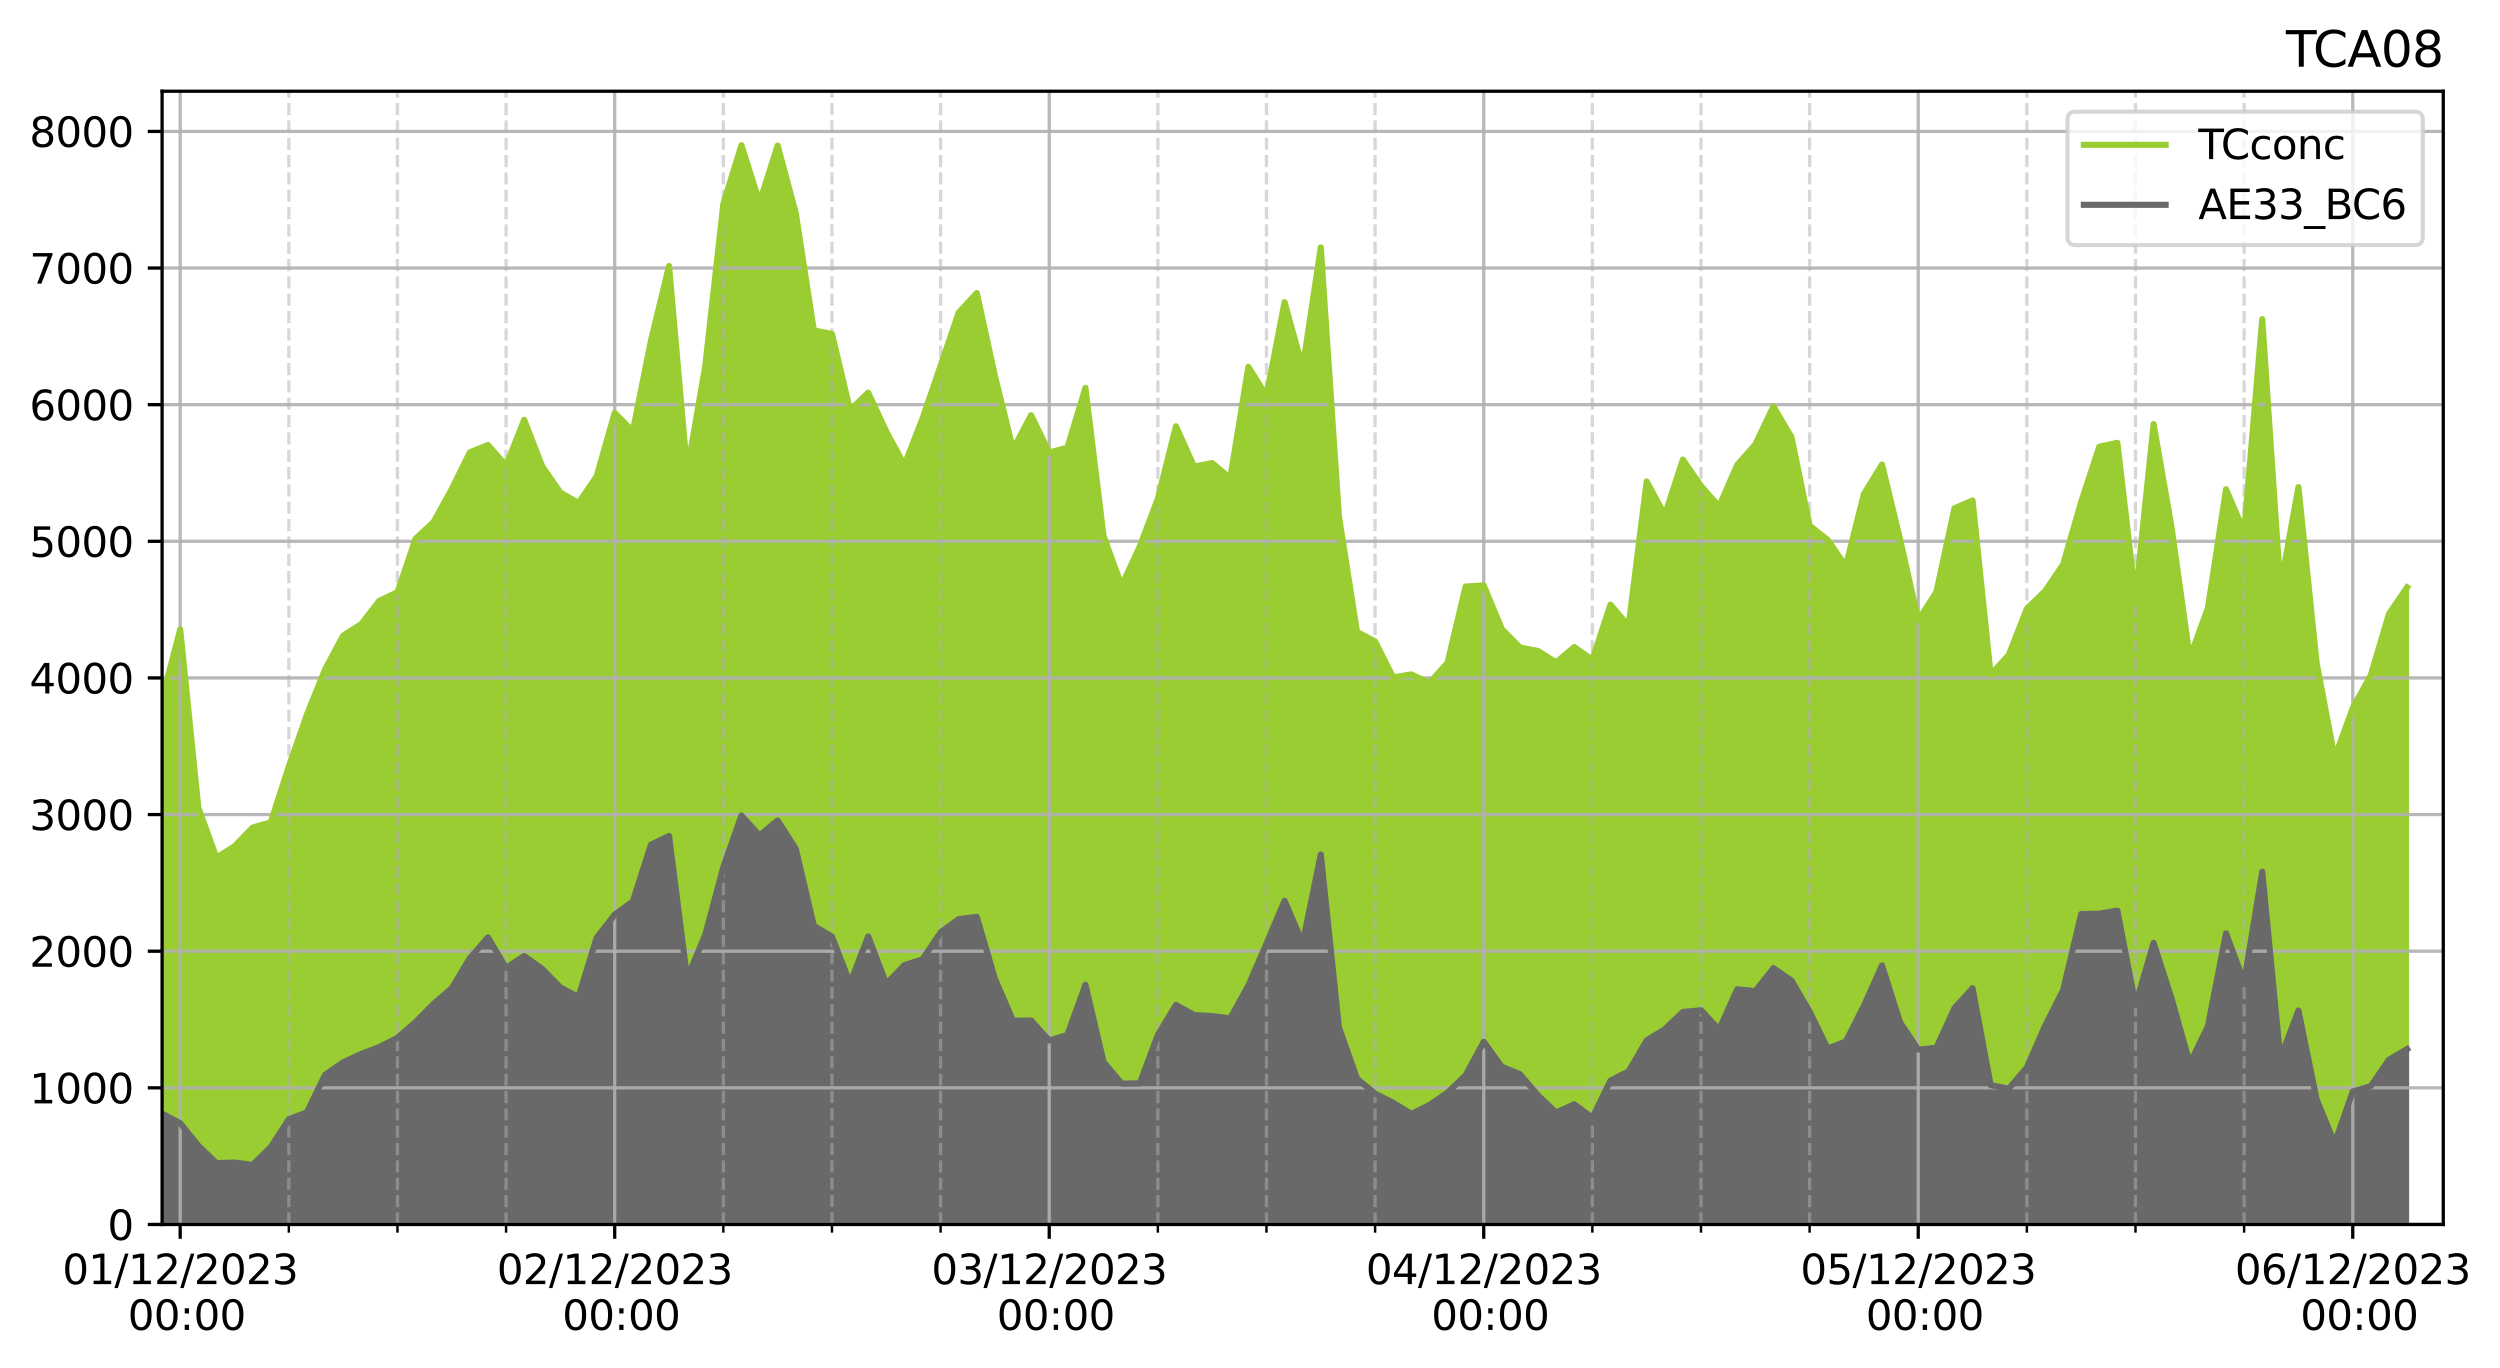 <?xml version="1.0" encoding="utf-8" standalone="no"?>
<!DOCTYPE svg PUBLIC "-//W3C//DTD SVG 1.1//EN"
  "http://www.w3.org/Graphics/SVG/1.1/DTD/svg11.dtd">
<svg xmlns:xlink="http://www.w3.org/1999/xlink" width="611.526pt" height="334.594pt" viewBox="0 0 611.526 334.594" xmlns="http://www.w3.org/2000/svg" version="1.1">
 <defs>
  <style type="text/css">*{stroke-linejoin: round; stroke-linecap: butt}</style>
 </defs>
 <g id="figure_1">
  <g id="patch_1">
   <path d="M 0 334.594 
L 611.526 334.594 
L 611.526 0 
L 0 0 
z
" style="fill: #ffffff"/>
  </g>
  <g id="axes_1">
   <g id="patch_2">
    <path d="M 39.65 299.518 
L 597.65 299.518 
L 597.65 22.318 
L 39.65 22.318 
z
" style="fill: #ffffff"/>
   </g>
   <g id="PolyCollection_1">
    <defs>
     <path id="mfa5f614b4b" d="M 39.65 -35.076 
L 39.65 -163.617 
L 44.079 -180.629 
L 48.507 -137.08 
L 52.936 -124.814 
L 57.364 -127.588 
L 61.793 -132.167 
L 66.221 -133.437 
L 70.65 -147.106 
L 75.079 -159.807 
L 79.507 -170.836 
L 83.936 -179.125 
L 88.364 -181.932 
L 92.793 -187.647 
L 97.221 -189.719 
L 101.65 -202.821 
L 106.079 -206.932 
L 110.507 -214.986 
L 114.936 -223.943 
L 119.364 -225.748 
L 123.793 -220.701 
L 128.221 -231.898 
L 132.65 -220.501 
L 137.079 -214.117 
L 141.507 -211.577 
L 145.936 -218.061 
L 150.364 -233.602 
L 154.793 -229.124 
L 159.221 -251.249 
L 163.65 -269.531 
L 168.079 -219.264 
L 172.507 -245.033 
L 176.936 -284.704 
L 181.364 -299.076 
L 185.793 -285.072 
L 190.221 -298.976 
L 194.65 -282.499 
L 199.079 -253.756 
L 203.507 -252.92 
L 207.936 -234.271 
L 212.364 -238.549 
L 216.793 -229.057 
L 221.221 -220.835 
L 225.65 -232.199 
L 230.079 -245.133 
L 234.507 -258.134 
L 238.936 -262.913 
L 243.364 -242.66 
L 247.793 -224.679 
L 252.221 -233.034 
L 256.65 -223.91 
L 261.079 -225.08 
L 265.507 -239.719 
L 269.936 -203.489 
L 274.364 -191.324 
L 278.793 -200.916 
L 283.221 -212.613 
L 287.65 -230.327 
L 292.079 -220.468 
L 296.507 -221.336 
L 300.936 -217.627 
L 305.364 -244.866 
L 309.793 -237.78 
L 314.221 -260.674 
L 318.65 -244.598 
L 323.079 -274.076 
L 327.507 -208.369 
L 331.936 -180.027 
L 336.364 -177.687 
L 340.793 -168.897 
L 345.221 -169.633 
L 349.65 -167.527 
L 354.079 -172.474 
L 358.507 -191.123 
L 362.936 -191.39 
L 367.364 -180.729 
L 371.793 -176.217 
L 376.221 -175.348 
L 380.65 -172.574 
L 385.079 -176.317 
L 389.507 -173.209 
L 393.936 -186.711 
L 398.364 -181.464 
L 402.793 -216.825 
L 407.221 -208.603 
L 411.65 -222.172 
L 416.079 -215.722 
L 420.507 -210.708 
L 424.936 -220.869 
L 429.364 -225.882 
L 433.793 -235.173 
L 438.221 -227.653 
L 442.65 -206.029 
L 447.079 -202.52 
L 451.507 -196.136 
L 455.936 -213.783 
L 460.364 -220.969 
L 464.793 -202.587 
L 469.221 -182.868 
L 473.65 -189.753 
L 478.079 -210.24 
L 482.507 -212.179 
L 486.936 -169.532 
L 491.364 -174.412 
L 495.793 -185.709 
L 500.221 -189.987 
L 504.65 -196.504 
L 509.079 -211.845 
L 513.507 -225.314 
L 517.936 -226.283 
L 522.364 -188.182 
L 526.793 -230.862 
L 531.221 -205.361 
L 535.65 -173.677 
L 540.079 -185.876 
L 544.507 -214.919 
L 548.936 -204.559 
L 553.364 -256.53 
L 557.793 -190.923 
L 562.221 -215.454 
L 566.65 -172.574 
L 571.079 -149.212 
L 575.507 -161.411 
L 579.936 -169.466 
L 584.364 -184.439 
L 588.793 -190.923 
L 588.793 -190.923 
L 588.793 -190.923 
L 588.793 -35.076 
L 588.793 -35.076 
L 588.793 -35.076 
L 588.793 -35.076 
L 584.364 -35.076 
L 579.936 -35.076 
L 575.507 -35.076 
L 571.079 -35.076 
L 566.65 -35.076 
L 562.221 -35.076 
L 557.793 -35.076 
L 553.364 -35.076 
L 548.936 -35.076 
L 544.507 -35.076 
L 540.079 -35.076 
L 535.65 -35.076 
L 531.221 -35.076 
L 526.793 -35.076 
L 522.364 -35.076 
L 517.936 -35.076 
L 513.507 -35.076 
L 509.079 -35.076 
L 504.65 -35.076 
L 500.221 -35.076 
L 495.793 -35.076 
L 491.364 -35.076 
L 486.936 -35.076 
L 482.507 -35.076 
L 478.079 -35.076 
L 473.65 -35.076 
L 469.221 -35.076 
L 464.793 -35.076 
L 460.364 -35.076 
L 455.936 -35.076 
L 451.507 -35.076 
L 447.079 -35.076 
L 442.65 -35.076 
L 438.221 -35.076 
L 433.793 -35.076 
L 429.364 -35.076 
L 424.936 -35.076 
L 420.507 -35.076 
L 416.079 -35.076 
L 411.65 -35.076 
L 407.221 -35.076 
L 402.793 -35.076 
L 398.364 -35.076 
L 393.936 -35.076 
L 389.507 -35.076 
L 385.079 -35.076 
L 380.65 -35.076 
L 376.221 -35.076 
L 371.793 -35.076 
L 367.364 -35.076 
L 362.936 -35.076 
L 358.507 -35.076 
L 354.079 -35.076 
L 349.65 -35.076 
L 345.221 -35.076 
L 340.793 -35.076 
L 336.364 -35.076 
L 331.936 -35.076 
L 327.507 -35.076 
L 323.079 -35.076 
L 318.65 -35.076 
L 314.221 -35.076 
L 309.793 -35.076 
L 305.364 -35.076 
L 300.936 -35.076 
L 296.507 -35.076 
L 292.079 -35.076 
L 287.65 -35.076 
L 283.221 -35.076 
L 278.793 -35.076 
L 274.364 -35.076 
L 269.936 -35.076 
L 265.507 -35.076 
L 261.079 -35.076 
L 256.65 -35.076 
L 252.221 -35.076 
L 247.793 -35.076 
L 243.364 -35.076 
L 238.936 -35.076 
L 234.507 -35.076 
L 230.079 -35.076 
L 225.65 -35.076 
L 221.221 -35.076 
L 216.793 -35.076 
L 212.364 -35.076 
L 207.936 -35.076 
L 203.507 -35.076 
L 199.079 -35.076 
L 194.65 -35.076 
L 190.221 -35.076 
L 185.793 -35.076 
L 181.364 -35.076 
L 176.936 -35.076 
L 172.507 -35.076 
L 168.079 -35.076 
L 163.65 -35.076 
L 159.221 -35.076 
L 154.793 -35.076 
L 150.364 -35.076 
L 145.936 -35.076 
L 141.507 -35.076 
L 137.079 -35.076 
L 132.65 -35.076 
L 128.221 -35.076 
L 123.793 -35.076 
L 119.364 -35.076 
L 114.936 -35.076 
L 110.507 -35.076 
L 106.079 -35.076 
L 101.65 -35.076 
L 97.221 -35.076 
L 92.793 -35.076 
L 88.364 -35.076 
L 83.936 -35.076 
L 79.507 -35.076 
L 75.079 -35.076 
L 70.65 -35.076 
L 66.221 -35.076 
L 61.793 -35.076 
L 57.364 -35.076 
L 52.936 -35.076 
L 48.507 -35.076 
L 44.079 -35.076 
L 39.65 -35.076 
z
" style="stroke: #9acd32"/>
    </defs>
    <g clip-path="url(#p64a9ebd11b)">
     <use xlink:href="#mfa5f614b4b" x="0" y="334.594" style="fill: #9acd32; stroke: #9acd32"/>
    </g>
   </g>
   <g id="PolyCollection_2">
    <defs>
     <path id="m0f54e355e8" d="M 39.65 -35.076 
L 39.65 -62.215 
L 44.079 -59.842 
L 48.507 -54.36 
L 52.936 -50.082 
L 57.364 -50.216 
L 61.793 -49.648 
L 66.221 -53.993 
L 70.65 -60.811 
L 75.079 -62.515 
L 79.507 -71.673 
L 83.936 -74.748 
L 88.364 -76.787 
L 92.793 -78.491 
L 97.221 -80.73 
L 101.65 -84.574 
L 106.079 -89.052 
L 110.507 -92.862 
L 114.936 -100.249 
L 119.364 -105.295 
L 123.793 -97.842 
L 128.221 -100.75 
L 132.65 -97.575 
L 137.079 -93.03 
L 141.507 -90.723 
L 145.936 -105.195 
L 150.364 -110.877 
L 154.793 -114.085 
L 159.221 -127.956 
L 163.65 -130.128 
L 168.079 -95.302 
L 172.507 -105.93 
L 176.936 -122.508 
L 181.364 -135.108 
L 185.793 -130.228 
L 190.221 -133.905 
L 194.65 -126.986 
L 199.079 -108.103 
L 203.507 -105.496 
L 207.936 -94.066 
L 212.364 -105.529 
L 216.793 -93.932 
L 221.221 -98.511 
L 225.65 -99.915 
L 230.079 -106.532 
L 234.507 -109.774 
L 238.936 -110.309 
L 243.364 -95.202 
L 247.793 -84.908 
L 252.221 -84.975 
L 256.65 -80.062 
L 261.079 -81.432 
L 265.507 -93.698 
L 269.936 -74.848 
L 274.364 -69.534 
L 278.793 -69.601 
L 283.221 -81.432 
L 287.65 -88.785 
L 292.079 -86.312 
L 296.507 -86.044 
L 300.936 -85.51 
L 305.364 -93.531 
L 309.793 -103.791 
L 314.221 -114.253 
L 318.65 -103.892 
L 323.079 -125.583 
L 327.507 -83.337 
L 331.936 -70.737 
L 336.364 -67.061 
L 340.793 -64.855 
L 345.221 -62.114 
L 349.65 -64.287 
L 354.079 -67.328 
L 358.507 -71.573 
L 362.936 -79.761 
L 367.364 -73.645 
L 371.793 -71.84 
L 376.221 -66.66 
L 380.65 -62.449 
L 385.079 -64.487 
L 389.507 -61.178 
L 393.936 -70.269 
L 398.364 -72.509 
L 402.793 -80.095 
L 407.221 -82.836 
L 411.65 -87.047 
L 416.079 -87.482 
L 420.507 -82.736 
L 424.936 -92.595 
L 429.364 -92.161 
L 433.793 -97.776 
L 438.221 -94.734 
L 442.65 -87.147 
L 447.079 -78.09 
L 451.507 -79.828 
L 455.936 -88.584 
L 460.364 -98.444 
L 464.793 -84.474 
L 469.221 -77.856 
L 473.65 -78.291 
L 478.079 -87.983 
L 482.507 -92.862 
L 486.936 -69.166 
L 491.364 -68.297 
L 495.793 -73.478 
L 500.221 -83.638 
L 504.65 -92.361 
L 509.079 -111.011 
L 513.507 -111.111 
L 517.936 -111.846 
L 522.364 -88.785 
L 526.793 -103.959 
L 531.221 -90.222 
L 535.65 -74.414 
L 540.079 -83.571 
L 544.507 -106.298 
L 548.936 -94.366 
L 553.364 -121.371 
L 557.793 -75.717 
L 562.221 -87.415 
L 566.65 -65.724 
L 571.079 -54.929 
L 575.507 -67.595 
L 579.936 -68.932 
L 584.364 -75.383 
L 588.793 -77.99 
L 588.793 -77.99 
L 588.793 -77.99 
L 588.793 -35.076 
L 588.793 -35.076 
L 588.793 -35.076 
L 588.793 -35.076 
L 584.364 -35.076 
L 579.936 -35.076 
L 575.507 -35.076 
L 571.079 -35.076 
L 566.65 -35.076 
L 562.221 -35.076 
L 557.793 -35.076 
L 553.364 -35.076 
L 548.936 -35.076 
L 544.507 -35.076 
L 540.079 -35.076 
L 535.65 -35.076 
L 531.221 -35.076 
L 526.793 -35.076 
L 522.364 -35.076 
L 517.936 -35.076 
L 513.507 -35.076 
L 509.079 -35.076 
L 504.65 -35.076 
L 500.221 -35.076 
L 495.793 -35.076 
L 491.364 -35.076 
L 486.936 -35.076 
L 482.507 -35.076 
L 478.079 -35.076 
L 473.65 -35.076 
L 469.221 -35.076 
L 464.793 -35.076 
L 460.364 -35.076 
L 455.936 -35.076 
L 451.507 -35.076 
L 447.079 -35.076 
L 442.65 -35.076 
L 438.221 -35.076 
L 433.793 -35.076 
L 429.364 -35.076 
L 424.936 -35.076 
L 420.507 -35.076 
L 416.079 -35.076 
L 411.65 -35.076 
L 407.221 -35.076 
L 402.793 -35.076 
L 398.364 -35.076 
L 393.936 -35.076 
L 389.507 -35.076 
L 385.079 -35.076 
L 380.65 -35.076 
L 376.221 -35.076 
L 371.793 -35.076 
L 367.364 -35.076 
L 362.936 -35.076 
L 358.507 -35.076 
L 354.079 -35.076 
L 349.65 -35.076 
L 345.221 -35.076 
L 340.793 -35.076 
L 336.364 -35.076 
L 331.936 -35.076 
L 327.507 -35.076 
L 323.079 -35.076 
L 318.65 -35.076 
L 314.221 -35.076 
L 309.793 -35.076 
L 305.364 -35.076 
L 300.936 -35.076 
L 296.507 -35.076 
L 292.079 -35.076 
L 287.65 -35.076 
L 283.221 -35.076 
L 278.793 -35.076 
L 274.364 -35.076 
L 269.936 -35.076 
L 265.507 -35.076 
L 261.079 -35.076 
L 256.65 -35.076 
L 252.221 -35.076 
L 247.793 -35.076 
L 243.364 -35.076 
L 238.936 -35.076 
L 234.507 -35.076 
L 230.079 -35.076 
L 225.65 -35.076 
L 221.221 -35.076 
L 216.793 -35.076 
L 212.364 -35.076 
L 207.936 -35.076 
L 203.507 -35.076 
L 199.079 -35.076 
L 194.65 -35.076 
L 190.221 -35.076 
L 185.793 -35.076 
L 181.364 -35.076 
L 176.936 -35.076 
L 172.507 -35.076 
L 168.079 -35.076 
L 163.65 -35.076 
L 159.221 -35.076 
L 154.793 -35.076 
L 150.364 -35.076 
L 145.936 -35.076 
L 141.507 -35.076 
L 137.079 -35.076 
L 132.65 -35.076 
L 128.221 -35.076 
L 123.793 -35.076 
L 119.364 -35.076 
L 114.936 -35.076 
L 110.507 -35.076 
L 106.079 -35.076 
L 101.65 -35.076 
L 97.221 -35.076 
L 92.793 -35.076 
L 88.364 -35.076 
L 83.936 -35.076 
L 79.507 -35.076 
L 75.079 -35.076 
L 70.65 -35.076 
L 66.221 -35.076 
L 61.793 -35.076 
L 57.364 -35.076 
L 52.936 -35.076 
L 48.507 -35.076 
L 44.079 -35.076 
L 39.65 -35.076 
z
" style="stroke: #696969"/>
    </defs>
    <g clip-path="url(#p64a9ebd11b)">
     <use xlink:href="#m0f54e355e8" x="0" y="334.594" style="fill: #696969; stroke: #696969"/>
    </g>
   </g>
   <g id="matplotlib.axis_1">
    <g id="xtick_1">
     <g id="line2d_1">
      <path d="M 44.079 299.518 
L 44.079 22.318 
" clip-path="url(#p64a9ebd11b)" style="fill: none; stroke: #b0b0b0; stroke-opacity: 0.9; stroke-width: 0.8; stroke-linecap: square"/>
     </g>
     <g id="line2d_2">
      <defs>
       <path id="m521e7dd808" d="M 0 0 
L 0 3.5 
" style="stroke: #000000; stroke-width: 0.8"/>
      </defs>
      <g>
       <use xlink:href="#m521e7dd808" x="44.079" y="299.518" style="stroke: #000000; stroke-width: 0.8"/>
      </g>
     </g>
     <g id="text_1">
      <!-- 01/12/2023 -->
      <g transform="translate(15.26 314.117)scale(0.1 -0.1)">
       <defs>
        <path id="DejaVuSans-30" d="M 2034 4250 
Q 1547 4250 1301 3770 
Q 1056 3291 1056 2328 
Q 1056 1369 1301 889 
Q 1547 409 2034 409 
Q 2525 409 2770 889 
Q 3016 1369 3016 2328 
Q 3016 3291 2770 3770 
Q 2525 4250 2034 4250 
z
M 2034 4750 
Q 2819 4750 3233 4129 
Q 3647 3509 3647 2328 
Q 3647 1150 3233 529 
Q 2819 -91 2034 -91 
Q 1250 -91 836 529 
Q 422 1150 422 2328 
Q 422 3509 836 4129 
Q 1250 4750 2034 4750 
z
" transform="scale(0.016)"/>
        <path id="DejaVuSans-31" d="M 794 531 
L 1825 531 
L 1825 4091 
L 703 3866 
L 703 4441 
L 1819 4666 
L 2450 4666 
L 2450 531 
L 3481 531 
L 3481 0 
L 794 0 
L 794 531 
z
" transform="scale(0.016)"/>
        <path id="DejaVuSans-2f" d="M 1625 4666 
L 2156 4666 
L 531 -594 
L 0 -594 
L 1625 4666 
z
" transform="scale(0.016)"/>
        <path id="DejaVuSans-32" d="M 1228 531 
L 3431 531 
L 3431 0 
L 469 0 
L 469 531 
Q 828 903 1448 1529 
Q 2069 2156 2228 2338 
Q 2531 2678 2651 2914 
Q 2772 3150 2772 3378 
Q 2772 3750 2511 3984 
Q 2250 4219 1831 4219 
Q 1534 4219 1204 4116 
Q 875 4013 500 3803 
L 500 4441 
Q 881 4594 1212 4672 
Q 1544 4750 1819 4750 
Q 2544 4750 2975 4387 
Q 3406 4025 3406 3419 
Q 3406 3131 3298 2873 
Q 3191 2616 2906 2266 
Q 2828 2175 2409 1742 
Q 1991 1309 1228 531 
z
" transform="scale(0.016)"/>
        <path id="DejaVuSans-33" d="M 2597 2516 
Q 3050 2419 3304 2112 
Q 3559 1806 3559 1356 
Q 3559 666 3084 287 
Q 2609 -91 1734 -91 
Q 1441 -91 1130 -33 
Q 819 25 488 141 
L 488 750 
Q 750 597 1062 519 
Q 1375 441 1716 441 
Q 2309 441 2620 675 
Q 2931 909 2931 1356 
Q 2931 1769 2642 2001 
Q 2353 2234 1838 2234 
L 1294 2234 
L 1294 2753 
L 1863 2753 
Q 2328 2753 2575 2939 
Q 2822 3125 2822 3475 
Q 2822 3834 2567 4026 
Q 2313 4219 1838 4219 
Q 1578 4219 1281 4162 
Q 984 4106 628 3988 
L 628 4550 
Q 988 4650 1302 4700 
Q 1616 4750 1894 4750 
Q 2613 4750 3031 4423 
Q 3450 4097 3450 3541 
Q 3450 3153 3228 2886 
Q 3006 2619 2597 2516 
z
" transform="scale(0.016)"/>
       </defs>
       <use xlink:href="#DejaVuSans-30"/>
       <use xlink:href="#DejaVuSans-31" x="63.623"/>
       <use xlink:href="#DejaVuSans-2f" x="127.246"/>
       <use xlink:href="#DejaVuSans-31" x="160.938"/>
       <use xlink:href="#DejaVuSans-32" x="224.561"/>
       <use xlink:href="#DejaVuSans-2f" x="288.184"/>
       <use xlink:href="#DejaVuSans-32" x="321.875"/>
       <use xlink:href="#DejaVuSans-30" x="385.498"/>
       <use xlink:href="#DejaVuSans-32" x="449.121"/>
       <use xlink:href="#DejaVuSans-33" x="512.744"/>
      </g>
      <!--  00:00 -->
      <g transform="translate(28.08 325.314)scale(0.1 -0.1)">
       <defs>
        <path id="DejaVuSans-20" transform="scale(0.016)"/>
        <path id="DejaVuSans-3a" d="M 750 794 
L 1409 794 
L 1409 0 
L 750 0 
L 750 794 
z
M 750 3309 
L 1409 3309 
L 1409 2516 
L 750 2516 
L 750 3309 
z
" transform="scale(0.016)"/>
       </defs>
       <use xlink:href="#DejaVuSans-20"/>
       <use xlink:href="#DejaVuSans-30" x="31.787"/>
       <use xlink:href="#DejaVuSans-30" x="95.41"/>
       <use xlink:href="#DejaVuSans-3a" x="159.033"/>
       <use xlink:href="#DejaVuSans-30" x="192.725"/>
       <use xlink:href="#DejaVuSans-30" x="256.348"/>
      </g>
     </g>
    </g>
    <g id="xtick_2">
     <g id="line2d_3">
      <path d="M 150.364 299.518 
L 150.364 22.318 
" clip-path="url(#p64a9ebd11b)" style="fill: none; stroke: #b0b0b0; stroke-opacity: 0.9; stroke-width: 0.8; stroke-linecap: square"/>
     </g>
     <g id="line2d_4">
      <g>
       <use xlink:href="#m521e7dd808" x="150.364" y="299.518" style="stroke: #000000; stroke-width: 0.8"/>
      </g>
     </g>
     <g id="text_2">
      <!-- 02/12/2023 -->
      <g transform="translate(121.546 314.117)scale(0.1 -0.1)">
       <use xlink:href="#DejaVuSans-30"/>
       <use xlink:href="#DejaVuSans-32" x="63.623"/>
       <use xlink:href="#DejaVuSans-2f" x="127.246"/>
       <use xlink:href="#DejaVuSans-31" x="160.938"/>
       <use xlink:href="#DejaVuSans-32" x="224.561"/>
       <use xlink:href="#DejaVuSans-2f" x="288.184"/>
       <use xlink:href="#DejaVuSans-32" x="321.875"/>
       <use xlink:href="#DejaVuSans-30" x="385.498"/>
       <use xlink:href="#DejaVuSans-32" x="449.121"/>
       <use xlink:href="#DejaVuSans-33" x="512.744"/>
      </g>
      <!--  00:00 -->
      <g transform="translate(134.366 325.314)scale(0.1 -0.1)">
       <use xlink:href="#DejaVuSans-20"/>
       <use xlink:href="#DejaVuSans-30" x="31.787"/>
       <use xlink:href="#DejaVuSans-30" x="95.41"/>
       <use xlink:href="#DejaVuSans-3a" x="159.033"/>
       <use xlink:href="#DejaVuSans-30" x="192.725"/>
       <use xlink:href="#DejaVuSans-30" x="256.348"/>
      </g>
     </g>
    </g>
    <g id="xtick_3">
     <g id="line2d_5">
      <path d="M 256.65 299.518 
L 256.65 22.318 
" clip-path="url(#p64a9ebd11b)" style="fill: none; stroke: #b0b0b0; stroke-opacity: 0.9; stroke-width: 0.8; stroke-linecap: square"/>
     </g>
     <g id="line2d_6">
      <g>
       <use xlink:href="#m521e7dd808" x="256.65" y="299.518" style="stroke: #000000; stroke-width: 0.8"/>
      </g>
     </g>
     <g id="text_3">
      <!-- 03/12/2023 -->
      <g transform="translate(227.831 314.117)scale(0.1 -0.1)">
       <use xlink:href="#DejaVuSans-30"/>
       <use xlink:href="#DejaVuSans-33" x="63.623"/>
       <use xlink:href="#DejaVuSans-2f" x="127.246"/>
       <use xlink:href="#DejaVuSans-31" x="160.938"/>
       <use xlink:href="#DejaVuSans-32" x="224.561"/>
       <use xlink:href="#DejaVuSans-2f" x="288.184"/>
       <use xlink:href="#DejaVuSans-32" x="321.875"/>
       <use xlink:href="#DejaVuSans-30" x="385.498"/>
       <use xlink:href="#DejaVuSans-32" x="449.121"/>
       <use xlink:href="#DejaVuSans-33" x="512.744"/>
      </g>
      <!--  00:00 -->
      <g transform="translate(240.652 325.314)scale(0.1 -0.1)">
       <use xlink:href="#DejaVuSans-20"/>
       <use xlink:href="#DejaVuSans-30" x="31.787"/>
       <use xlink:href="#DejaVuSans-30" x="95.41"/>
       <use xlink:href="#DejaVuSans-3a" x="159.033"/>
       <use xlink:href="#DejaVuSans-30" x="192.725"/>
       <use xlink:href="#DejaVuSans-30" x="256.348"/>
      </g>
     </g>
    </g>
    <g id="xtick_4">
     <g id="line2d_7">
      <path d="M 362.936 299.518 
L 362.936 22.318 
" clip-path="url(#p64a9ebd11b)" style="fill: none; stroke: #b0b0b0; stroke-opacity: 0.9; stroke-width: 0.8; stroke-linecap: square"/>
     </g>
     <g id="line2d_8">
      <g>
       <use xlink:href="#m521e7dd808" x="362.936" y="299.518" style="stroke: #000000; stroke-width: 0.8"/>
      </g>
     </g>
     <g id="text_4">
      <!-- 04/12/2023 -->
      <g transform="translate(334.117 314.117)scale(0.1 -0.1)">
       <defs>
        <path id="DejaVuSans-34" d="M 2419 4116 
L 825 1625 
L 2419 1625 
L 2419 4116 
z
M 2253 4666 
L 3047 4666 
L 3047 1625 
L 3713 1625 
L 3713 1100 
L 3047 1100 
L 3047 0 
L 2419 0 
L 2419 1100 
L 313 1100 
L 313 1709 
L 2253 4666 
z
" transform="scale(0.016)"/>
       </defs>
       <use xlink:href="#DejaVuSans-30"/>
       <use xlink:href="#DejaVuSans-34" x="63.623"/>
       <use xlink:href="#DejaVuSans-2f" x="127.246"/>
       <use xlink:href="#DejaVuSans-31" x="160.938"/>
       <use xlink:href="#DejaVuSans-32" x="224.561"/>
       <use xlink:href="#DejaVuSans-2f" x="288.184"/>
       <use xlink:href="#DejaVuSans-32" x="321.875"/>
       <use xlink:href="#DejaVuSans-30" x="385.498"/>
       <use xlink:href="#DejaVuSans-32" x="449.121"/>
       <use xlink:href="#DejaVuSans-33" x="512.744"/>
      </g>
      <!--  00:00 -->
      <g transform="translate(346.937 325.314)scale(0.1 -0.1)">
       <use xlink:href="#DejaVuSans-20"/>
       <use xlink:href="#DejaVuSans-30" x="31.787"/>
       <use xlink:href="#DejaVuSans-30" x="95.41"/>
       <use xlink:href="#DejaVuSans-3a" x="159.033"/>
       <use xlink:href="#DejaVuSans-30" x="192.725"/>
       <use xlink:href="#DejaVuSans-30" x="256.348"/>
      </g>
     </g>
    </g>
    <g id="xtick_5">
     <g id="line2d_9">
      <path d="M 469.221 299.518 
L 469.221 22.318 
" clip-path="url(#p64a9ebd11b)" style="fill: none; stroke: #b0b0b0; stroke-opacity: 0.9; stroke-width: 0.8; stroke-linecap: square"/>
     </g>
     <g id="line2d_10">
      <g>
       <use xlink:href="#m521e7dd808" x="469.221" y="299.518" style="stroke: #000000; stroke-width: 0.8"/>
      </g>
     </g>
     <g id="text_5">
      <!-- 05/12/2023 -->
      <g transform="translate(440.403 314.117)scale(0.1 -0.1)">
       <defs>
        <path id="DejaVuSans-35" d="M 691 4666 
L 3169 4666 
L 3169 4134 
L 1269 4134 
L 1269 2991 
Q 1406 3038 1543 3061 
Q 1681 3084 1819 3084 
Q 2600 3084 3056 2656 
Q 3513 2228 3513 1497 
Q 3513 744 3044 326 
Q 2575 -91 1722 -91 
Q 1428 -91 1123 -41 
Q 819 9 494 109 
L 494 744 
Q 775 591 1075 516 
Q 1375 441 1709 441 
Q 2250 441 2565 725 
Q 2881 1009 2881 1497 
Q 2881 1984 2565 2268 
Q 2250 2553 1709 2553 
Q 1456 2553 1204 2497 
Q 953 2441 691 2322 
L 691 4666 
z
" transform="scale(0.016)"/>
       </defs>
       <use xlink:href="#DejaVuSans-30"/>
       <use xlink:href="#DejaVuSans-35" x="63.623"/>
       <use xlink:href="#DejaVuSans-2f" x="127.246"/>
       <use xlink:href="#DejaVuSans-31" x="160.938"/>
       <use xlink:href="#DejaVuSans-32" x="224.561"/>
       <use xlink:href="#DejaVuSans-2f" x="288.184"/>
       <use xlink:href="#DejaVuSans-32" x="321.875"/>
       <use xlink:href="#DejaVuSans-30" x="385.498"/>
       <use xlink:href="#DejaVuSans-32" x="449.121"/>
       <use xlink:href="#DejaVuSans-33" x="512.744"/>
      </g>
      <!--  00:00 -->
      <g transform="translate(453.223 325.314)scale(0.1 -0.1)">
       <use xlink:href="#DejaVuSans-20"/>
       <use xlink:href="#DejaVuSans-30" x="31.787"/>
       <use xlink:href="#DejaVuSans-30" x="95.41"/>
       <use xlink:href="#DejaVuSans-3a" x="159.033"/>
       <use xlink:href="#DejaVuSans-30" x="192.725"/>
       <use xlink:href="#DejaVuSans-30" x="256.348"/>
      </g>
     </g>
    </g>
    <g id="xtick_6">
     <g id="line2d_11">
      <path d="M 575.507 299.518 
L 575.507 22.318 
" clip-path="url(#p64a9ebd11b)" style="fill: none; stroke: #b0b0b0; stroke-opacity: 0.9; stroke-width: 0.8; stroke-linecap: square"/>
     </g>
     <g id="line2d_12">
      <g>
       <use xlink:href="#m521e7dd808" x="575.507" y="299.518" style="stroke: #000000; stroke-width: 0.8"/>
      </g>
     </g>
     <g id="text_6">
      <!-- 06/12/2023 -->
      <g transform="translate(546.688 314.117)scale(0.1 -0.1)">
       <defs>
        <path id="DejaVuSans-36" d="M 2113 2584 
Q 1688 2584 1439 2293 
Q 1191 2003 1191 1497 
Q 1191 994 1439 701 
Q 1688 409 2113 409 
Q 2538 409 2786 701 
Q 3034 994 3034 1497 
Q 3034 2003 2786 2293 
Q 2538 2584 2113 2584 
z
M 3366 4563 
L 3366 3988 
Q 3128 4100 2886 4159 
Q 2644 4219 2406 4219 
Q 1781 4219 1451 3797 
Q 1122 3375 1075 2522 
Q 1259 2794 1537 2939 
Q 1816 3084 2150 3084 
Q 2853 3084 3261 2657 
Q 3669 2231 3669 1497 
Q 3669 778 3244 343 
Q 2819 -91 2113 -91 
Q 1303 -91 875 529 
Q 447 1150 447 2328 
Q 447 3434 972 4092 
Q 1497 4750 2381 4750 
Q 2619 4750 2861 4703 
Q 3103 4656 3366 4563 
z
" transform="scale(0.016)"/>
       </defs>
       <use xlink:href="#DejaVuSans-30"/>
       <use xlink:href="#DejaVuSans-36" x="63.623"/>
       <use xlink:href="#DejaVuSans-2f" x="127.246"/>
       <use xlink:href="#DejaVuSans-31" x="160.938"/>
       <use xlink:href="#DejaVuSans-32" x="224.561"/>
       <use xlink:href="#DejaVuSans-2f" x="288.184"/>
       <use xlink:href="#DejaVuSans-32" x="321.875"/>
       <use xlink:href="#DejaVuSans-30" x="385.498"/>
       <use xlink:href="#DejaVuSans-32" x="449.121"/>
       <use xlink:href="#DejaVuSans-33" x="512.744"/>
      </g>
      <!--  00:00 -->
      <g transform="translate(559.509 325.314)scale(0.1 -0.1)">
       <use xlink:href="#DejaVuSans-20"/>
       <use xlink:href="#DejaVuSans-30" x="31.787"/>
       <use xlink:href="#DejaVuSans-30" x="95.41"/>
       <use xlink:href="#DejaVuSans-3a" x="159.033"/>
       <use xlink:href="#DejaVuSans-30" x="192.725"/>
       <use xlink:href="#DejaVuSans-30" x="256.348"/>
      </g>
     </g>
    </g>
    <g id="xtick_7">
     <g id="line2d_13">
      <path d="M 70.65 299.518 
L 70.65 22.318 
" clip-path="url(#p64a9ebd11b)" style="fill: none; stroke-dasharray: 2.96,1.28; stroke-dashoffset: 0; stroke: #b0b0b0; stroke-opacity: 0.5; stroke-width: 0.8"/>
     </g>
     <g id="line2d_14">
      <defs>
       <path id="med93c88b75" d="M 0 0 
L 0 2 
" style="stroke: #000000; stroke-width: 0.6"/>
      </defs>
      <g>
       <use xlink:href="#med93c88b75" x="70.65" y="299.518" style="stroke: #000000; stroke-width: 0.6"/>
      </g>
     </g>
    </g>
    <g id="xtick_8">
     <g id="line2d_15">
      <path d="M 97.221 299.518 
L 97.221 22.318 
" clip-path="url(#p64a9ebd11b)" style="fill: none; stroke-dasharray: 2.96,1.28; stroke-dashoffset: 0; stroke: #b0b0b0; stroke-opacity: 0.5; stroke-width: 0.8"/>
     </g>
     <g id="line2d_16">
      <g>
       <use xlink:href="#med93c88b75" x="97.221" y="299.518" style="stroke: #000000; stroke-width: 0.6"/>
      </g>
     </g>
    </g>
    <g id="xtick_9">
     <g id="line2d_17">
      <path d="M 123.793 299.518 
L 123.793 22.318 
" clip-path="url(#p64a9ebd11b)" style="fill: none; stroke-dasharray: 2.96,1.28; stroke-dashoffset: 0; stroke: #b0b0b0; stroke-opacity: 0.5; stroke-width: 0.8"/>
     </g>
     <g id="line2d_18">
      <g>
       <use xlink:href="#med93c88b75" x="123.793" y="299.518" style="stroke: #000000; stroke-width: 0.6"/>
      </g>
     </g>
    </g>
    <g id="xtick_10">
     <g id="line2d_19">
      <path d="M 176.936 299.518 
L 176.936 22.318 
" clip-path="url(#p64a9ebd11b)" style="fill: none; stroke-dasharray: 2.96,1.28; stroke-dashoffset: 0; stroke: #b0b0b0; stroke-opacity: 0.5; stroke-width: 0.8"/>
     </g>
     <g id="line2d_20">
      <g>
       <use xlink:href="#med93c88b75" x="176.936" y="299.518" style="stroke: #000000; stroke-width: 0.6"/>
      </g>
     </g>
    </g>
    <g id="xtick_11">
     <g id="line2d_21">
      <path d="M 203.507 299.518 
L 203.507 22.318 
" clip-path="url(#p64a9ebd11b)" style="fill: none; stroke-dasharray: 2.96,1.28; stroke-dashoffset: 0; stroke: #b0b0b0; stroke-opacity: 0.5; stroke-width: 0.8"/>
     </g>
     <g id="line2d_22">
      <g>
       <use xlink:href="#med93c88b75" x="203.507" y="299.518" style="stroke: #000000; stroke-width: 0.6"/>
      </g>
     </g>
    </g>
    <g id="xtick_12">
     <g id="line2d_23">
      <path d="M 230.079 299.518 
L 230.079 22.318 
" clip-path="url(#p64a9ebd11b)" style="fill: none; stroke-dasharray: 2.96,1.28; stroke-dashoffset: 0; stroke: #b0b0b0; stroke-opacity: 0.5; stroke-width: 0.8"/>
     </g>
     <g id="line2d_24">
      <g>
       <use xlink:href="#med93c88b75" x="230.079" y="299.518" style="stroke: #000000; stroke-width: 0.6"/>
      </g>
     </g>
    </g>
    <g id="xtick_13">
     <g id="line2d_25">
      <path d="M 283.221 299.518 
L 283.221 22.318 
" clip-path="url(#p64a9ebd11b)" style="fill: none; stroke-dasharray: 2.96,1.28; stroke-dashoffset: 0; stroke: #b0b0b0; stroke-opacity: 0.5; stroke-width: 0.8"/>
     </g>
     <g id="line2d_26">
      <g>
       <use xlink:href="#med93c88b75" x="283.221" y="299.518" style="stroke: #000000; stroke-width: 0.6"/>
      </g>
     </g>
    </g>
    <g id="xtick_14">
     <g id="line2d_27">
      <path d="M 309.793 299.518 
L 309.793 22.318 
" clip-path="url(#p64a9ebd11b)" style="fill: none; stroke-dasharray: 2.96,1.28; stroke-dashoffset: 0; stroke: #b0b0b0; stroke-opacity: 0.5; stroke-width: 0.8"/>
     </g>
     <g id="line2d_28">
      <g>
       <use xlink:href="#med93c88b75" x="309.793" y="299.518" style="stroke: #000000; stroke-width: 0.6"/>
      </g>
     </g>
    </g>
    <g id="xtick_15">
     <g id="line2d_29">
      <path d="M 336.364 299.518 
L 336.364 22.318 
" clip-path="url(#p64a9ebd11b)" style="fill: none; stroke-dasharray: 2.96,1.28; stroke-dashoffset: 0; stroke: #b0b0b0; stroke-opacity: 0.5; stroke-width: 0.8"/>
     </g>
     <g id="line2d_30">
      <g>
       <use xlink:href="#med93c88b75" x="336.364" y="299.518" style="stroke: #000000; stroke-width: 0.6"/>
      </g>
     </g>
    </g>
    <g id="xtick_16">
     <g id="line2d_31">
      <path d="M 389.507 299.518 
L 389.507 22.318 
" clip-path="url(#p64a9ebd11b)" style="fill: none; stroke-dasharray: 2.96,1.28; stroke-dashoffset: 0; stroke: #b0b0b0; stroke-opacity: 0.5; stroke-width: 0.8"/>
     </g>
     <g id="line2d_32">
      <g>
       <use xlink:href="#med93c88b75" x="389.507" y="299.518" style="stroke: #000000; stroke-width: 0.6"/>
      </g>
     </g>
    </g>
    <g id="xtick_17">
     <g id="line2d_33">
      <path d="M 416.079 299.518 
L 416.079 22.318 
" clip-path="url(#p64a9ebd11b)" style="fill: none; stroke-dasharray: 2.96,1.28; stroke-dashoffset: 0; stroke: #b0b0b0; stroke-opacity: 0.5; stroke-width: 0.8"/>
     </g>
     <g id="line2d_34">
      <g>
       <use xlink:href="#med93c88b75" x="416.079" y="299.518" style="stroke: #000000; stroke-width: 0.6"/>
      </g>
     </g>
    </g>
    <g id="xtick_18">
     <g id="line2d_35">
      <path d="M 442.65 299.518 
L 442.65 22.318 
" clip-path="url(#p64a9ebd11b)" style="fill: none; stroke-dasharray: 2.96,1.28; stroke-dashoffset: 0; stroke: #b0b0b0; stroke-opacity: 0.5; stroke-width: 0.8"/>
     </g>
     <g id="line2d_36">
      <g>
       <use xlink:href="#med93c88b75" x="442.65" y="299.518" style="stroke: #000000; stroke-width: 0.6"/>
      </g>
     </g>
    </g>
    <g id="xtick_19">
     <g id="line2d_37">
      <path d="M 495.793 299.518 
L 495.793 22.318 
" clip-path="url(#p64a9ebd11b)" style="fill: none; stroke-dasharray: 2.96,1.28; stroke-dashoffset: 0; stroke: #b0b0b0; stroke-opacity: 0.5; stroke-width: 0.8"/>
     </g>
     <g id="line2d_38">
      <g>
       <use xlink:href="#med93c88b75" x="495.793" y="299.518" style="stroke: #000000; stroke-width: 0.6"/>
      </g>
     </g>
    </g>
    <g id="xtick_20">
     <g id="line2d_39">
      <path d="M 522.364 299.518 
L 522.364 22.318 
" clip-path="url(#p64a9ebd11b)" style="fill: none; stroke-dasharray: 2.96,1.28; stroke-dashoffset: 0; stroke: #b0b0b0; stroke-opacity: 0.5; stroke-width: 0.8"/>
     </g>
     <g id="line2d_40">
      <g>
       <use xlink:href="#med93c88b75" x="522.364" y="299.518" style="stroke: #000000; stroke-width: 0.6"/>
      </g>
     </g>
    </g>
    <g id="xtick_21">
     <g id="line2d_41">
      <path d="M 548.936 299.518 
L 548.936 22.318 
" clip-path="url(#p64a9ebd11b)" style="fill: none; stroke-dasharray: 2.96,1.28; stroke-dashoffset: 0; stroke: #b0b0b0; stroke-opacity: 0.5; stroke-width: 0.8"/>
     </g>
     <g id="line2d_42">
      <g>
       <use xlink:href="#med93c88b75" x="548.936" y="299.518" style="stroke: #000000; stroke-width: 0.6"/>
      </g>
     </g>
    </g>
   </g>
   <g id="matplotlib.axis_2">
    <g id="ytick_1">
     <g id="line2d_43">
      <path d="M 39.65 299.518 
L 597.65 299.518 
" clip-path="url(#p64a9ebd11b)" style="fill: none; stroke: #b0b0b0; stroke-opacity: 0.9; stroke-width: 0.8; stroke-linecap: square"/>
     </g>
     <g id="line2d_44">
      <defs>
       <path id="mfa4f3f697c" d="M 0 0 
L -3.5 0 
" style="stroke: #000000; stroke-width: 0.8"/>
      </defs>
      <g>
       <use xlink:href="#mfa4f3f697c" x="39.65" y="299.518" style="stroke: #000000; stroke-width: 0.8"/>
      </g>
     </g>
     <g id="text_7">
      <!-- 0 -->
      <g transform="translate(26.288 303.317)scale(0.1 -0.1)">
       <use xlink:href="#DejaVuSans-30"/>
      </g>
     </g>
    </g>
    <g id="ytick_2">
     <g id="line2d_45">
      <path d="M 39.65 266.096 
L 597.65 266.096 
" clip-path="url(#p64a9ebd11b)" style="fill: none; stroke: #b0b0b0; stroke-opacity: 0.9; stroke-width: 0.8; stroke-linecap: square"/>
     </g>
     <g id="line2d_46">
      <g>
       <use xlink:href="#mfa4f3f697c" x="39.65" y="266.096" style="stroke: #000000; stroke-width: 0.8"/>
      </g>
     </g>
     <g id="text_8">
      <!-- 1000 -->
      <g transform="translate(7.2 269.895)scale(0.1 -0.1)">
       <use xlink:href="#DejaVuSans-31"/>
       <use xlink:href="#DejaVuSans-30" x="63.623"/>
       <use xlink:href="#DejaVuSans-30" x="127.246"/>
       <use xlink:href="#DejaVuSans-30" x="190.869"/>
      </g>
     </g>
    </g>
    <g id="ytick_3">
     <g id="line2d_47">
      <path d="M 39.65 232.674 
L 597.65 232.674 
" clip-path="url(#p64a9ebd11b)" style="fill: none; stroke: #b0b0b0; stroke-opacity: 0.9; stroke-width: 0.8; stroke-linecap: square"/>
     </g>
     <g id="line2d_48">
      <g>
       <use xlink:href="#mfa4f3f697c" x="39.65" y="232.674" style="stroke: #000000; stroke-width: 0.8"/>
      </g>
     </g>
     <g id="text_9">
      <!-- 2000 -->
      <g transform="translate(7.2 236.473)scale(0.1 -0.1)">
       <use xlink:href="#DejaVuSans-32"/>
       <use xlink:href="#DejaVuSans-30" x="63.623"/>
       <use xlink:href="#DejaVuSans-30" x="127.246"/>
       <use xlink:href="#DejaVuSans-30" x="190.869"/>
      </g>
     </g>
    </g>
    <g id="ytick_4">
     <g id="line2d_49">
      <path d="M 39.65 199.252 
L 597.65 199.252 
" clip-path="url(#p64a9ebd11b)" style="fill: none; stroke: #b0b0b0; stroke-opacity: 0.9; stroke-width: 0.8; stroke-linecap: square"/>
     </g>
     <g id="line2d_50">
      <g>
       <use xlink:href="#mfa4f3f697c" x="39.65" y="199.252" style="stroke: #000000; stroke-width: 0.8"/>
      </g>
     </g>
     <g id="text_10">
      <!-- 3000 -->
      <g transform="translate(7.2 203.051)scale(0.1 -0.1)">
       <use xlink:href="#DejaVuSans-33"/>
       <use xlink:href="#DejaVuSans-30" x="63.623"/>
       <use xlink:href="#DejaVuSans-30" x="127.246"/>
       <use xlink:href="#DejaVuSans-30" x="190.869"/>
      </g>
     </g>
    </g>
    <g id="ytick_5">
     <g id="line2d_51">
      <path d="M 39.65 165.83 
L 597.65 165.83 
" clip-path="url(#p64a9ebd11b)" style="fill: none; stroke: #b0b0b0; stroke-opacity: 0.9; stroke-width: 0.8; stroke-linecap: square"/>
     </g>
     <g id="line2d_52">
      <g>
       <use xlink:href="#mfa4f3f697c" x="39.65" y="165.83" style="stroke: #000000; stroke-width: 0.8"/>
      </g>
     </g>
     <g id="text_11">
      <!-- 4000 -->
      <g transform="translate(7.2 169.63)scale(0.1 -0.1)">
       <use xlink:href="#DejaVuSans-34"/>
       <use xlink:href="#DejaVuSans-30" x="63.623"/>
       <use xlink:href="#DejaVuSans-30" x="127.246"/>
       <use xlink:href="#DejaVuSans-30" x="190.869"/>
      </g>
     </g>
    </g>
    <g id="ytick_6">
     <g id="line2d_53">
      <path d="M 39.65 132.408 
L 597.65 132.408 
" clip-path="url(#p64a9ebd11b)" style="fill: none; stroke: #b0b0b0; stroke-opacity: 0.9; stroke-width: 0.8; stroke-linecap: square"/>
     </g>
     <g id="line2d_54">
      <g>
       <use xlink:href="#mfa4f3f697c" x="39.65" y="132.408" style="stroke: #000000; stroke-width: 0.8"/>
      </g>
     </g>
     <g id="text_12">
      <!-- 5000 -->
      <g transform="translate(7.2 136.208)scale(0.1 -0.1)">
       <use xlink:href="#DejaVuSans-35"/>
       <use xlink:href="#DejaVuSans-30" x="63.623"/>
       <use xlink:href="#DejaVuSans-30" x="127.246"/>
       <use xlink:href="#DejaVuSans-30" x="190.869"/>
      </g>
     </g>
    </g>
    <g id="ytick_7">
     <g id="line2d_55">
      <path d="M 39.65 98.986 
L 597.65 98.986 
" clip-path="url(#p64a9ebd11b)" style="fill: none; stroke: #b0b0b0; stroke-opacity: 0.9; stroke-width: 0.8; stroke-linecap: square"/>
     </g>
     <g id="line2d_56">
      <g>
       <use xlink:href="#mfa4f3f697c" x="39.65" y="98.986" style="stroke: #000000; stroke-width: 0.8"/>
      </g>
     </g>
     <g id="text_13">
      <!-- 6000 -->
      <g transform="translate(7.2 102.786)scale(0.1 -0.1)">
       <use xlink:href="#DejaVuSans-36"/>
       <use xlink:href="#DejaVuSans-30" x="63.623"/>
       <use xlink:href="#DejaVuSans-30" x="127.246"/>
       <use xlink:href="#DejaVuSans-30" x="190.869"/>
      </g>
     </g>
    </g>
    <g id="ytick_8">
     <g id="line2d_57">
      <path d="M 39.65 65.564 
L 597.65 65.564 
" clip-path="url(#p64a9ebd11b)" style="fill: none; stroke: #b0b0b0; stroke-opacity: 0.9; stroke-width: 0.8; stroke-linecap: square"/>
     </g>
     <g id="line2d_58">
      <g>
       <use xlink:href="#mfa4f3f697c" x="39.65" y="65.564" style="stroke: #000000; stroke-width: 0.8"/>
      </g>
     </g>
     <g id="text_14">
      <!-- 7000 -->
      <g transform="translate(7.2 69.364)scale(0.1 -0.1)">
       <defs>
        <path id="DejaVuSans-37" d="M 525 4666 
L 3525 4666 
L 3525 4397 
L 1831 0 
L 1172 0 
L 2766 4134 
L 525 4134 
L 525 4666 
z
" transform="scale(0.016)"/>
       </defs>
       <use xlink:href="#DejaVuSans-37"/>
       <use xlink:href="#DejaVuSans-30" x="63.623"/>
       <use xlink:href="#DejaVuSans-30" x="127.246"/>
       <use xlink:href="#DejaVuSans-30" x="190.869"/>
      </g>
     </g>
    </g>
    <g id="ytick_9">
     <g id="line2d_59">
      <path d="M 39.65 32.143 
L 597.65 32.143 
" clip-path="url(#p64a9ebd11b)" style="fill: none; stroke: #b0b0b0; stroke-opacity: 0.9; stroke-width: 0.8; stroke-linecap: square"/>
     </g>
     <g id="line2d_60">
      <g>
       <use xlink:href="#mfa4f3f697c" x="39.65" y="32.143" style="stroke: #000000; stroke-width: 0.8"/>
      </g>
     </g>
     <g id="text_15">
      <!-- 8000 -->
      <g transform="translate(7.2 35.942)scale(0.1 -0.1)">
       <defs>
        <path id="DejaVuSans-38" d="M 2034 2216 
Q 1584 2216 1326 1975 
Q 1069 1734 1069 1313 
Q 1069 891 1326 650 
Q 1584 409 2034 409 
Q 2484 409 2743 651 
Q 3003 894 3003 1313 
Q 3003 1734 2745 1975 
Q 2488 2216 2034 2216 
z
M 1403 2484 
Q 997 2584 770 2862 
Q 544 3141 544 3541 
Q 544 4100 942 4425 
Q 1341 4750 2034 4750 
Q 2731 4750 3128 4425 
Q 3525 4100 3525 3541 
Q 3525 3141 3298 2862 
Q 3072 2584 2669 2484 
Q 3125 2378 3379 2068 
Q 3634 1759 3634 1313 
Q 3634 634 3220 271 
Q 2806 -91 2034 -91 
Q 1263 -91 848 271 
Q 434 634 434 1313 
Q 434 1759 690 2068 
Q 947 2378 1403 2484 
z
M 1172 3481 
Q 1172 3119 1398 2916 
Q 1625 2713 2034 2713 
Q 2441 2713 2670 2916 
Q 2900 3119 2900 3481 
Q 2900 3844 2670 4047 
Q 2441 4250 2034 4250 
Q 1625 4250 1398 4047 
Q 1172 3844 1172 3481 
z
" transform="scale(0.016)"/>
       </defs>
       <use xlink:href="#DejaVuSans-38"/>
       <use xlink:href="#DejaVuSans-30" x="63.623"/>
       <use xlink:href="#DejaVuSans-30" x="127.246"/>
       <use xlink:href="#DejaVuSans-30" x="190.869"/>
      </g>
     </g>
    </g>
   </g>
   <g id="line2d_61">
    <path d="M 39.65 170.977 
L 44.079 153.966 
L 48.507 197.514 
L 52.936 209.78 
L 57.364 207.006 
L 61.793 202.427 
L 66.221 201.157 
L 70.65 187.488 
L 75.079 174.787 
L 79.507 163.758 
L 83.936 155.47 
L 88.364 152.662 
L 92.793 146.947 
L 97.221 144.875 
L 101.65 131.773 
L 106.079 127.662 
L 110.507 119.608 
L 114.936 110.651 
L 119.364 108.846 
L 123.793 113.893 
L 128.221 102.696 
L 132.65 114.093 
L 137.079 120.477 
L 141.507 123.017 
L 145.936 116.533 
L 150.364 100.992 
L 154.793 105.47 
L 159.221 83.345 
L 163.65 65.063 
L 168.079 115.33 
L 172.507 89.561 
L 176.936 49.89 
L 181.364 35.518 
L 185.793 49.522 
L 190.221 35.618 
L 194.65 52.095 
L 199.079 80.838 
L 203.507 81.674 
L 207.936 100.323 
L 212.364 96.045 
L 216.793 105.537 
L 221.221 113.759 
L 225.65 102.395 
L 230.079 89.461 
L 234.507 76.46 
L 238.936 71.681 
L 243.364 91.934 
L 247.793 109.915 
L 252.221 101.56 
L 256.65 110.684 
L 261.079 109.514 
L 265.507 94.876 
L 269.936 131.105 
L 274.364 143.27 
L 278.793 133.678 
L 283.221 121.981 
L 287.65 104.267 
L 292.079 114.127 
L 296.507 113.258 
L 300.936 116.967 
L 305.364 89.729 
L 309.793 96.814 
L 314.221 73.92 
L 318.65 89.996 
L 323.079 60.518 
L 327.507 126.225 
L 331.936 154.567 
L 336.364 156.907 
L 340.793 165.697 
L 345.221 164.961 
L 349.65 167.067 
L 354.079 162.12 
L 358.507 143.471 
L 362.936 143.204 
L 367.364 153.865 
L 371.793 158.377 
L 376.221 159.246 
L 380.65 162.02 
L 385.079 158.277 
L 389.507 161.385 
L 393.936 147.883 
L 398.364 153.13 
L 402.793 117.77 
L 407.221 125.991 
L 411.65 112.422 
L 416.079 118.872 
L 420.507 123.886 
L 424.936 113.725 
L 429.364 108.712 
L 433.793 99.421 
L 438.221 106.941 
L 442.65 128.565 
L 447.079 132.074 
L 451.507 138.458 
L 455.936 120.811 
L 460.364 113.625 
L 464.793 132.007 
L 469.221 151.726 
L 473.65 144.841 
L 478.079 124.354 
L 482.507 122.415 
L 486.936 165.062 
L 491.364 160.182 
L 495.793 148.885 
L 500.221 144.607 
L 504.65 138.09 
L 509.079 122.749 
L 513.507 109.28 
L 517.936 108.311 
L 522.364 146.412 
L 526.793 103.732 
L 531.221 129.233 
L 535.65 160.917 
L 540.079 148.718 
L 544.507 119.675 
L 548.936 130.035 
L 553.364 78.064 
L 557.793 143.672 
L 562.221 119.14 
L 566.65 162.02 
L 571.079 185.382 
L 575.507 173.183 
L 579.936 165.128 
L 584.364 150.155 
L 588.793 143.672 
L 588.793 143.672 
L 588.793 143.672 
" clip-path="url(#p64a9ebd11b)" style="fill: none; stroke: #9acd32; stroke-width: 1.5; stroke-linecap: square"/>
   </g>
   <g id="line2d_62">
    <path d="M 39.65 272.38 
L 44.079 274.752 
L 48.507 280.234 
L 52.936 284.512 
L 57.364 284.378 
L 61.793 284.946 
L 66.221 280.601 
L 70.65 273.783 
L 75.079 272.079 
L 79.507 262.921 
L 83.936 259.846 
L 88.364 257.808 
L 92.793 256.103 
L 97.221 253.864 
L 101.65 250.02 
L 106.079 245.542 
L 110.507 241.732 
L 114.936 234.345 
L 119.364 229.299 
L 123.793 236.752 
L 128.221 233.844 
L 132.65 237.019 
L 137.079 241.564 
L 141.507 243.871 
L 145.936 229.399 
L 150.364 223.717 
L 154.793 220.509 
L 159.221 206.639 
L 163.65 204.466 
L 168.079 239.292 
L 172.507 228.664 
L 176.936 212.086 
L 181.364 199.486 
L 185.793 204.366 
L 190.221 200.689 
L 194.65 207.608 
L 199.079 226.491 
L 203.507 229.098 
L 207.936 240.528 
L 212.364 229.065 
L 216.793 240.662 
L 221.221 236.083 
L 225.65 234.68 
L 230.079 228.062 
L 234.507 224.82 
L 238.936 224.285 
L 243.364 239.392 
L 247.793 249.686 
L 252.221 249.619 
L 256.65 254.532 
L 261.079 253.162 
L 265.507 240.896 
L 269.936 259.746 
L 274.364 265.06 
L 278.793 264.993 
L 283.221 253.162 
L 287.65 245.809 
L 292.079 248.282 
L 296.507 248.55 
L 300.936 249.084 
L 305.364 241.063 
L 309.793 230.803 
L 314.221 220.342 
L 318.65 230.702 
L 323.079 209.011 
L 327.507 251.257 
L 331.936 263.857 
L 336.364 267.533 
L 340.793 269.739 
L 345.221 272.48 
L 349.65 270.307 
L 354.079 267.266 
L 358.507 263.021 
L 362.936 254.833 
L 367.364 260.949 
L 371.793 262.754 
L 376.221 267.934 
L 380.65 272.146 
L 385.079 270.107 
L 389.507 273.416 
L 393.936 264.325 
L 398.364 262.086 
L 402.793 254.499 
L 407.221 251.758 
L 411.65 247.547 
L 416.079 247.113 
L 420.507 251.858 
L 424.936 241.999 
L 429.364 242.433 
L 433.793 236.819 
L 438.221 239.86 
L 442.65 247.447 
L 447.079 256.504 
L 451.507 254.766 
L 455.936 246.01 
L 460.364 236.15 
L 464.793 250.12 
L 469.221 256.738 
L 473.65 256.304 
L 478.079 246.611 
L 482.507 241.732 
L 486.936 265.428 
L 491.364 266.297 
L 495.793 261.116 
L 500.221 250.956 
L 504.65 242.233 
L 509.079 223.583 
L 513.507 223.483 
L 517.936 222.748 
L 522.364 245.809 
L 526.793 230.635 
L 531.221 244.372 
L 535.65 260.18 
L 540.079 251.023 
L 544.507 228.296 
L 548.936 240.228 
L 553.364 213.223 
L 557.793 258.877 
L 562.221 247.179 
L 566.65 268.87 
L 571.079 279.665 
L 575.507 266.999 
L 579.936 265.662 
L 584.364 259.211 
L 588.793 256.604 
L 588.793 256.604 
L 588.793 256.604 
" clip-path="url(#p64a9ebd11b)" style="fill: none; stroke: #696969; stroke-width: 1.5; stroke-linecap: square"/>
   </g>
   <g id="patch_3">
    <path d="M 39.65 299.518 
L 39.65 22.318 
" style="fill: none; stroke: #000000; stroke-width: 0.8; stroke-linejoin: miter; stroke-linecap: square"/>
   </g>
   <g id="patch_4">
    <path d="M 597.65 299.518 
L 597.65 22.318 
" style="fill: none; stroke: #000000; stroke-width: 0.8; stroke-linejoin: miter; stroke-linecap: square"/>
   </g>
   <g id="patch_5">
    <path d="M 39.65 299.518 
L 597.65 299.518 
" style="fill: none; stroke: #000000; stroke-width: 0.8; stroke-linejoin: miter; stroke-linecap: square"/>
   </g>
   <g id="patch_6">
    <path d="M 39.65 22.318 
L 597.65 22.318 
" style="fill: none; stroke: #000000; stroke-width: 0.8; stroke-linejoin: miter; stroke-linecap: square"/>
   </g>
   <g id="text_16">
    <!-- TCA08 -->
    <g transform="translate(559.168 16.318)scale(0.12 -0.12)">
     <defs>
      <path id="DejaVuSans-54" d="M -19 4666 
L 3928 4666 
L 3928 4134 
L 2272 4134 
L 2272 0 
L 1638 0 
L 1638 4134 
L -19 4134 
L -19 4666 
z
" transform="scale(0.016)"/>
      <path id="DejaVuSans-43" d="M 4122 4306 
L 4122 3641 
Q 3803 3938 3442 4084 
Q 3081 4231 2675 4231 
Q 1875 4231 1450 3742 
Q 1025 3253 1025 2328 
Q 1025 1406 1450 917 
Q 1875 428 2675 428 
Q 3081 428 3442 575 
Q 3803 722 4122 1019 
L 4122 359 
Q 3791 134 3420 21 
Q 3050 -91 2638 -91 
Q 1578 -91 968 557 
Q 359 1206 359 2328 
Q 359 3453 968 4101 
Q 1578 4750 2638 4750 
Q 3056 4750 3426 4639 
Q 3797 4528 4122 4306 
z
" transform="scale(0.016)"/>
      <path id="DejaVuSans-41" d="M 2188 4044 
L 1331 1722 
L 3047 1722 
L 2188 4044 
z
M 1831 4666 
L 2547 4666 
L 4325 0 
L 3669 0 
L 3244 1197 
L 1141 1197 
L 716 0 
L 50 0 
L 1831 4666 
z
" transform="scale(0.016)"/>
     </defs>
     <use xlink:href="#DejaVuSans-54"/>
     <use xlink:href="#DejaVuSans-43" x="55.209"/>
     <use xlink:href="#DejaVuSans-41" x="125.033"/>
     <use xlink:href="#DejaVuSans-30" x="193.441"/>
     <use xlink:href="#DejaVuSans-38" x="257.064"/>
    </g>
   </g>
   <g id="legend_1">
    <g id="patch_7">
     <path d="M 507.734 59.953 
L 590.65 59.953 
Q 592.65 59.953 592.65 57.953 
L 592.65 29.318 
Q 592.65 27.318 590.65 27.318 
L 507.734 27.318 
Q 505.734 27.318 505.734 29.318 
L 505.734 57.953 
Q 505.734 59.953 507.734 59.953 
z
" style="fill: #ffffff; opacity: 0.8; stroke: #cccccc; stroke-linejoin: miter"/>
    </g>
    <g id="line2d_63">
     <path d="M 509.734 35.417 
L 519.734 35.417 
L 529.734 35.417 
" style="fill: none; stroke: #9acd32; stroke-width: 1.5; stroke-linecap: square"/>
    </g>
    <g id="text_17">
     <!-- TCconc -->
     <g transform="translate(537.734 38.917)scale(0.1 -0.1)">
      <defs>
       <path id="DejaVuSans-63" d="M 3122 3366 
L 3122 2828 
Q 2878 2963 2633 3030 
Q 2388 3097 2138 3097 
Q 1578 3097 1268 2742 
Q 959 2388 959 1747 
Q 959 1106 1268 751 
Q 1578 397 2138 397 
Q 2388 397 2633 464 
Q 2878 531 3122 666 
L 3122 134 
Q 2881 22 2623 -34 
Q 2366 -91 2075 -91 
Q 1284 -91 818 406 
Q 353 903 353 1747 
Q 353 2603 823 3093 
Q 1294 3584 2113 3584 
Q 2378 3584 2631 3529 
Q 2884 3475 3122 3366 
z
" transform="scale(0.016)"/>
       <path id="DejaVuSans-6f" d="M 1959 3097 
Q 1497 3097 1228 2736 
Q 959 2375 959 1747 
Q 959 1119 1226 758 
Q 1494 397 1959 397 
Q 2419 397 2687 759 
Q 2956 1122 2956 1747 
Q 2956 2369 2687 2733 
Q 2419 3097 1959 3097 
z
M 1959 3584 
Q 2709 3584 3137 3096 
Q 3566 2609 3566 1747 
Q 3566 888 3137 398 
Q 2709 -91 1959 -91 
Q 1206 -91 779 398 
Q 353 888 353 1747 
Q 353 2609 779 3096 
Q 1206 3584 1959 3584 
z
" transform="scale(0.016)"/>
       <path id="DejaVuSans-6e" d="M 3513 2113 
L 3513 0 
L 2938 0 
L 2938 2094 
Q 2938 2591 2744 2837 
Q 2550 3084 2163 3084 
Q 1697 3084 1428 2787 
Q 1159 2491 1159 1978 
L 1159 0 
L 581 0 
L 581 3500 
L 1159 3500 
L 1159 2956 
Q 1366 3272 1645 3428 
Q 1925 3584 2291 3584 
Q 2894 3584 3203 3211 
Q 3513 2838 3513 2113 
z
" transform="scale(0.016)"/>
      </defs>
      <use xlink:href="#DejaVuSans-54"/>
      <use xlink:href="#DejaVuSans-43" x="55.209"/>
      <use xlink:href="#DejaVuSans-63" x="125.033"/>
      <use xlink:href="#DejaVuSans-6f" x="180.014"/>
      <use xlink:href="#DejaVuSans-6e" x="241.195"/>
      <use xlink:href="#DejaVuSans-63" x="304.574"/>
     </g>
    </g>
    <g id="line2d_64">
     <path d="M 509.734 50.095 
L 519.734 50.095 
L 529.734 50.095 
" style="fill: none; stroke: #696969; stroke-width: 1.5; stroke-linecap: square"/>
    </g>
    <g id="text_18">
     <!-- AE33_BC6 -->
     <g transform="translate(537.734 53.595)scale(0.1 -0.1)">
      <defs>
       <path id="DejaVuSans-45" d="M 628 4666 
L 3578 4666 
L 3578 4134 
L 1259 4134 
L 1259 2753 
L 3481 2753 
L 3481 2222 
L 1259 2222 
L 1259 531 
L 3634 531 
L 3634 0 
L 628 0 
L 628 4666 
z
" transform="scale(0.016)"/>
       <path id="DejaVuSans-5f" d="M 3263 -1063 
L 3263 -1509 
L -63 -1509 
L -63 -1063 
L 3263 -1063 
z
" transform="scale(0.016)"/>
       <path id="DejaVuSans-42" d="M 1259 2228 
L 1259 519 
L 2272 519 
Q 2781 519 3026 730 
Q 3272 941 3272 1375 
Q 3272 1813 3026 2020 
Q 2781 2228 2272 2228 
L 1259 2228 
z
M 1259 4147 
L 1259 2741 
L 2194 2741 
Q 2656 2741 2882 2914 
Q 3109 3088 3109 3444 
Q 3109 3797 2882 3972 
Q 2656 4147 2194 4147 
L 1259 4147 
z
M 628 4666 
L 2241 4666 
Q 2963 4666 3353 4366 
Q 3744 4066 3744 3513 
Q 3744 3084 3544 2831 
Q 3344 2578 2956 2516 
Q 3422 2416 3680 2098 
Q 3938 1781 3938 1306 
Q 3938 681 3513 340 
Q 3088 0 2303 0 
L 628 0 
L 628 4666 
z
" transform="scale(0.016)"/>
      </defs>
      <use xlink:href="#DejaVuSans-41"/>
      <use xlink:href="#DejaVuSans-45" x="68.408"/>
      <use xlink:href="#DejaVuSans-33" x="131.592"/>
      <use xlink:href="#DejaVuSans-33" x="195.215"/>
      <use xlink:href="#DejaVuSans-5f" x="258.838"/>
      <use xlink:href="#DejaVuSans-42" x="308.838"/>
      <use xlink:href="#DejaVuSans-43" x="375.691"/>
      <use xlink:href="#DejaVuSans-36" x="445.516"/>
     </g>
    </g>
   </g>
  </g>
 </g>
 <defs>
  <clipPath id="p64a9ebd11b">
   <rect x="39.65" y="22.318" width="558" height="277.2"/>
  </clipPath>
 </defs>
</svg>

